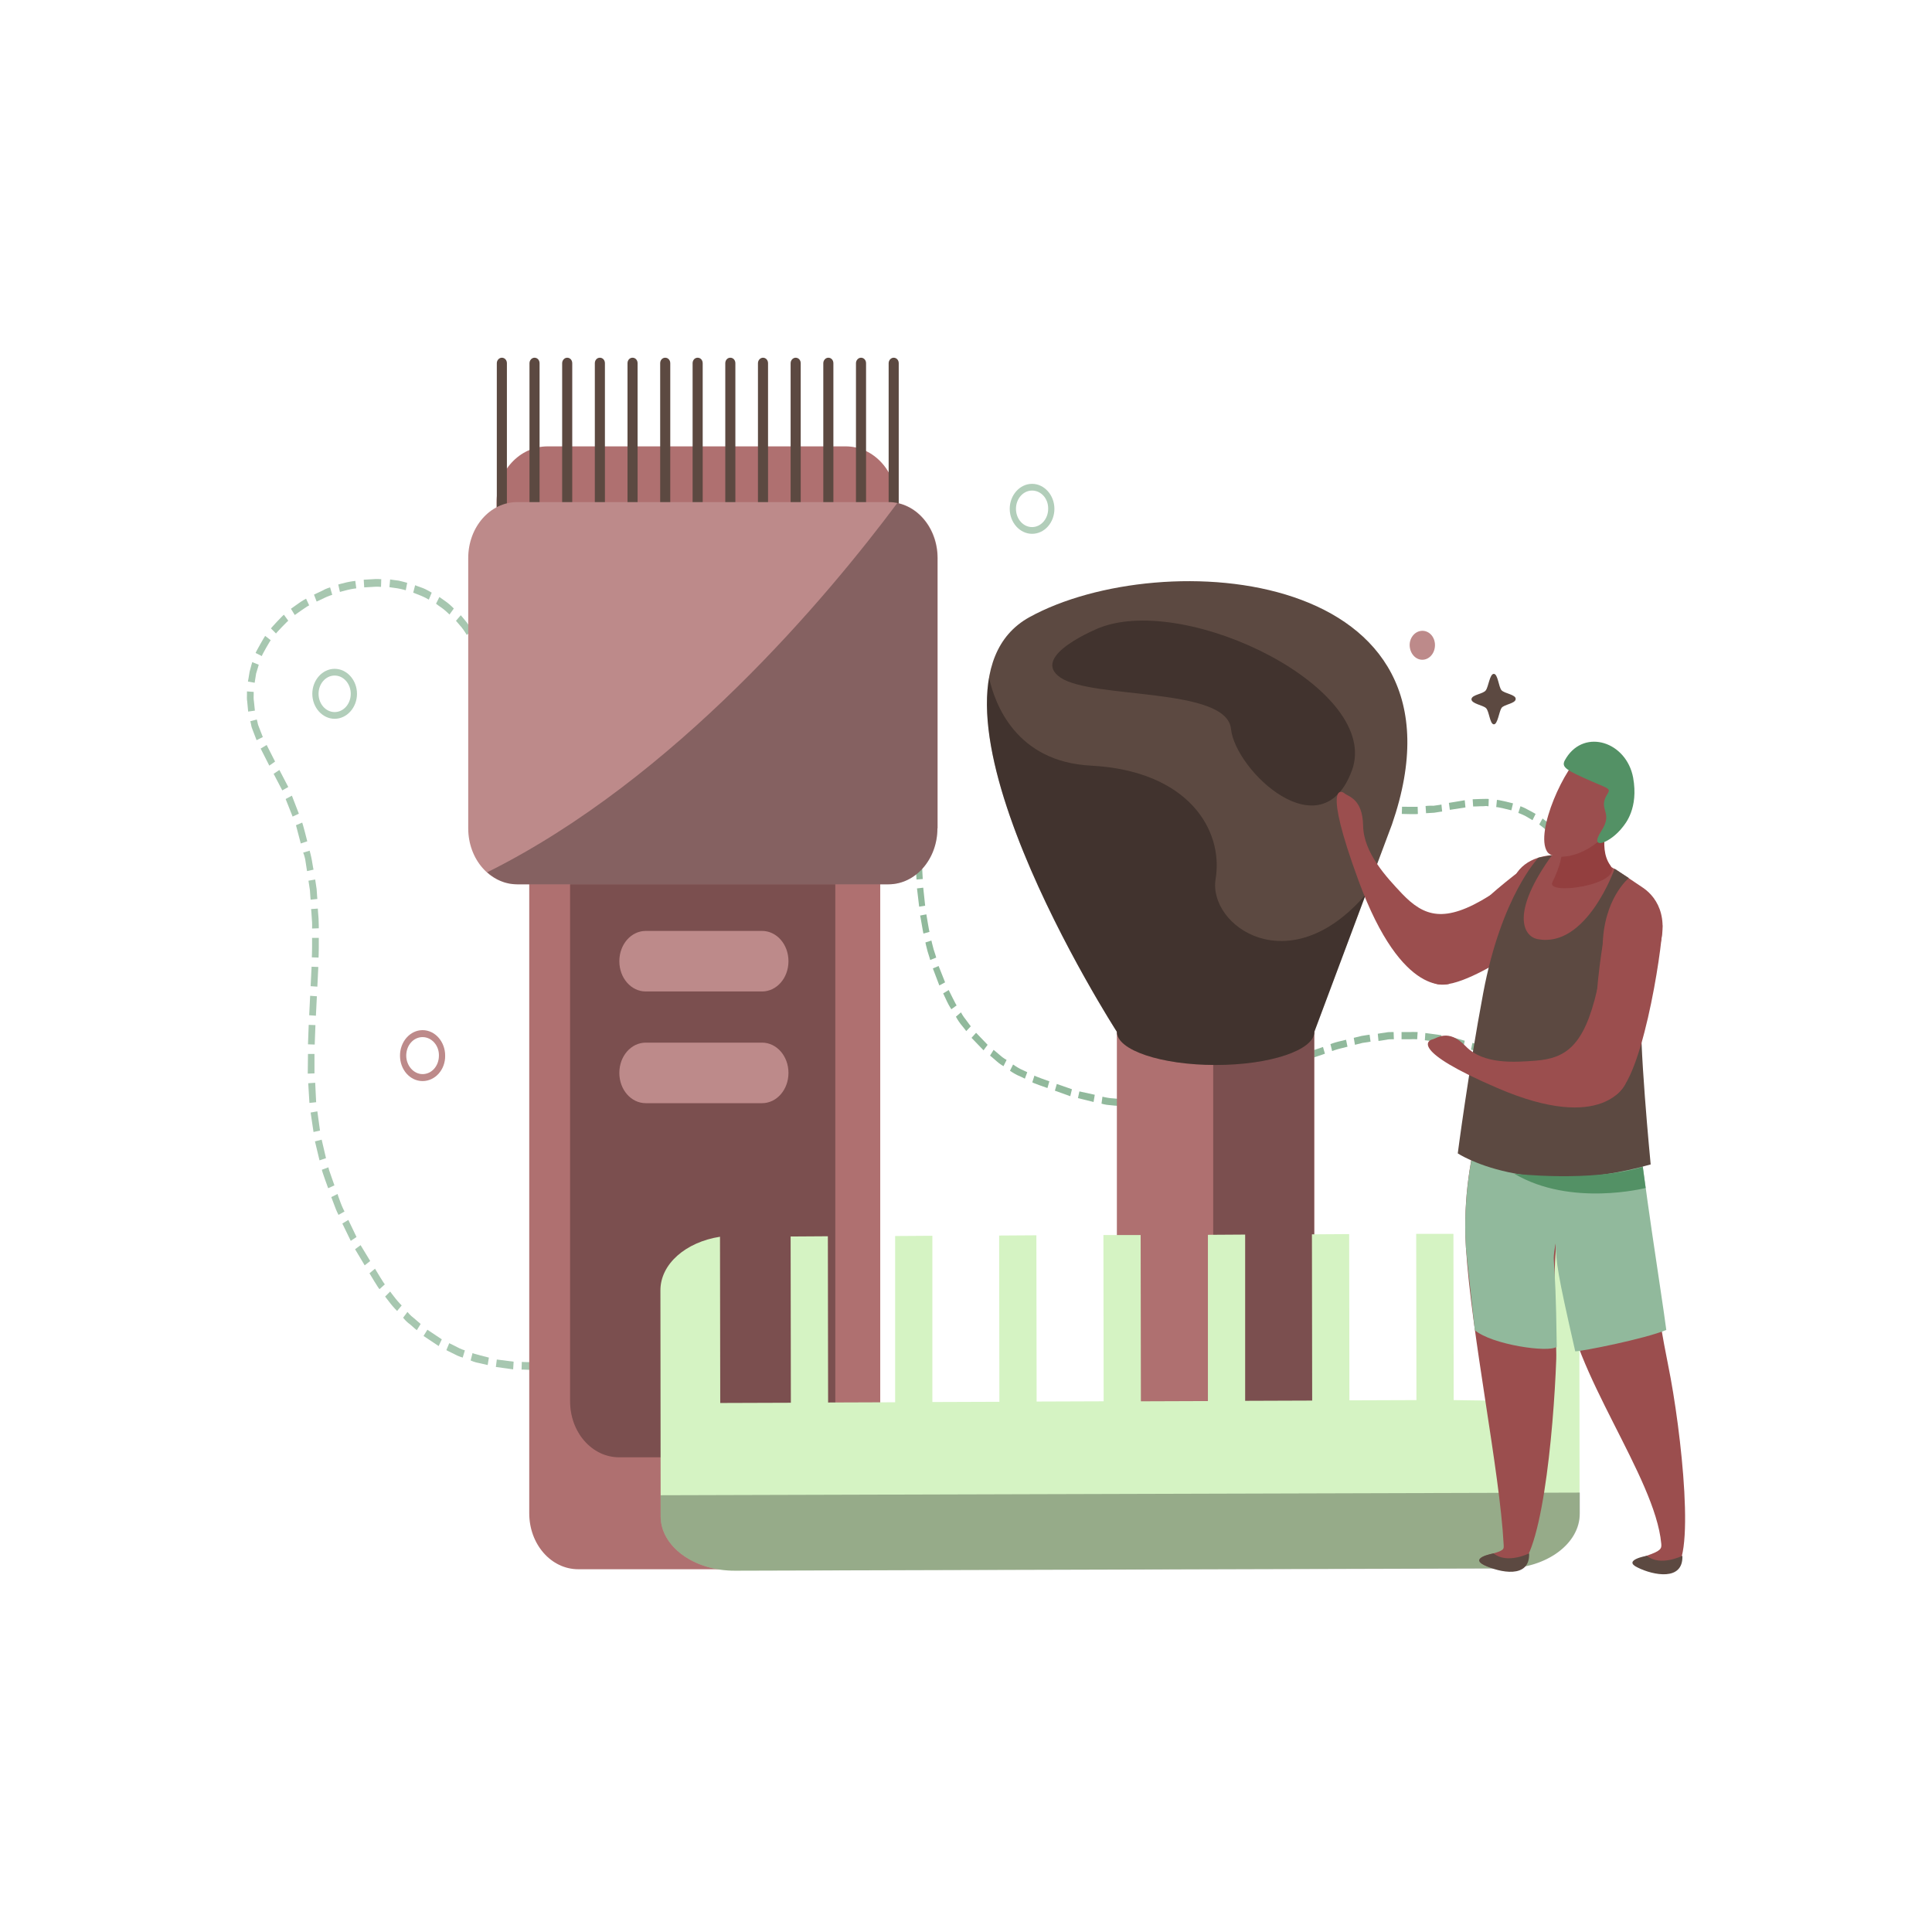 <?xml version="1.0" encoding="utf-8"?>
<!-- Generator: Adobe Illustrator 23.0.1, SVG Export Plug-In . SVG Version: 6.00 Build 0)  -->
<svg version="1.1" id="Layer_1" xmlns="http://www.w3.org/2000/svg" xmlns:xlink="http://www.w3.org/1999/xlink" x="0px" y="0px"
	 viewBox="0 0 804.2 804.2" style="enable-background:new 0 0 804.2 804.2;" xml:space="preserve">
<style type="text/css">
	.st0{fill:#5C4941;}
	.st1{fill:#D5F3C3;}
	.st2{opacity:0.3;}
	.st3{fill:#B2CEBA;}
	.st4{fill:#B98383;}
	.st5{fill:#C39595;}
	.st6{fill:#F7C04A;}
	.st7{fill:#91B99C;}
	.st8{fill:#A7C7B0;}
	.st9{fill:#BFD6C6;}
	.st10{fill:#DABDBD;}
	.st11{fill:#ADA4A0;}
	.st12{opacity:0.3;fill:#FFFFFF;}
	.st13{fill:#9B4E4E;}
	.st14{fill:#539165;}
	.st15{fill:#AF7070;}
	.st16{fill:#BD8A8A;}
	.st17{fill:#A05757;}
	.st18{fill:#933F3F;}
	.st19{fill:#A66161;}
	.st20{fill:#B0CCB8;}
	.st21{fill:#CEF0B9;}
	.st22{fill:#B67D7D;}
	.st23{fill:#A55F5F;}
	.st24{opacity:0.2;}
	.st25{fill:#B77F7F;}
	.st26{fill:#FFFFFF;}
	.st27{fill:#CCC7C4;}
	.st28{fill:#AA6868;}
</style>
<g>
	<g>
		<g>
			<g>
				<polygon class="st7" points="381.9,332.1 384.5,332.3 385.2,324.8 382.6,324.5 				"/>
			</g>
			<g>
				<polygon class="st7" points="381.2,343.4 383.8,343.5 384.2,336 381.6,335.8 				"/>
			</g>
			<g>
				<path class="st7" d="M381.1,354.7l2.6,0c0,0-0.1-1.9,0-3.8c0-1.9,0.1-3.7,0.1-3.7l-2.6-0.1c0,0,0,1.9-0.1,3.8
					C381,352.8,381.1,354.7,381.1,354.7z"/>
			</g>
			<g>
				<path class="st7" d="M381.5,366.1l2.6-0.2c0,0-0.1-1.9-0.2-3.7c-0.1-1.9-0.1-3.7-0.1-3.7l-2.6,0.1c0,0,0,1.9,0.1,3.8
					C381.4,364.2,381.5,366.1,381.5,366.1z"/>
			</g>
			<g>
				<polygon class="st7" points="382.6,377.4 385.1,377 384.3,369.5 381.7,369.8 				"/>
			</g>
			<g>
				<path class="st7" d="M384.4,388.6l2.5-0.7c-0.1,0-1.3-7.3-1.3-7.3l-2.6,0.5C383.1,381.1,384.3,388.7,384.4,388.6z"/>
			</g>
			<g>
				<path class="st7" d="M387.2,399.6l2.5-1c0,0-0.5-1.8-1.1-3.5c-0.5-1.8-0.9-3.6-0.9-3.6l-2.5,0.8c0,0,0.4,1.9,0.9,3.7
					C386.7,397.8,387.2,399.6,387.2,399.6z"/>
			</g>
		</g>
		<g>
			<g>
				<polygon class="st7" points="391,410.2 393.4,408.9 390.7,402.1 388.3,403.1 				"/>
			</g>
			<g>
				<path class="st7" d="M396,420.1l2.2-1.6c-0.1,0.1-3.3-6.4-3.3-6.4l-2.3,1.4c0,0,0.8,1.7,1.6,3.4C395,418.6,396,420.1,396,420.1z
					"/>
			</g>
			<g>
				<path class="st7" d="M402.2,429.2l1.9-2c0,0-1.1-1.4-2.1-2.8c-1.1-1.3-2-3-2-3l-2.1,1.8c0,0,0.9,1.7,2,3.1
					C401.1,427.7,402.2,429.2,402.2,429.2z"/>
			</g>
			<g>
				<polygon class="st7" points="409.4,437.2 411.1,434.9 406.3,429.9 404.4,432 				"/>
			</g>
			<g>
				<path class="st7" d="M417.7,443.8l1.3-2.6c0,0-1.5-0.8-2.8-2c-1.3-1.1-2.6-2.2-2.6-2.2l-1.5,2.4c0,0,1.4,1.1,2.7,2.3
					C416.1,442.9,417.7,443.8,417.7,443.8z"/>
			</g>
			<g>
				<path class="st7" d="M426.6,449l1-2.7c0,0-1.5-0.7-3-1.4c-1.5-0.8-2.9-1.8-2.9-1.8l-1.3,2.6c0,0,1.4,1,3,1.8
					C425.1,448.2,426.6,449,426.6,449z"/>
			</g>
			<g>
				<path class="st7" d="M436,452.9l0.8-2.8c0,0-6.3-2.2-6.2-2.4l-0.9,2.8C429.6,450.7,436,452.9,436,452.9z"/>
			</g>
		</g>
		<g>
			<g>
				<polygon class="st7" points="445.5,456.3 446.2,453.4 439.9,451.2 439.1,454 				"/>
			</g>
			<g>
				<polygon class="st7" points="455.2,458.7 455.7,455.7 449.3,454.3 448.7,457.1 				"/>
			</g>
			<g>
				<path class="st7" d="M465.1,460.3l0.3-2.9c0,0-1.6-0.2-3.3-0.3c-1.6-0.2-3.2-0.6-3.2-0.6l-0.4,2.9c0,0,1.6,0.5,3.3,0.6
					C463.4,460.2,465.1,460.3,465.1,460.3z"/>
			</g>
			<g>
				<path class="st7" d="M475.1,461.2l0-3c0,0-0.4,0-1,0c-0.6-0.1-1.4-0.1-2.2-0.2c-1.6-0.2-3.3-0.3-3.3-0.3l-0.2,3
					C468.4,460.7,475.1,461.4,475.1,461.2z"/>
			</g>
			<g>
				<polygon class="st7" points="485.1,460.8 484.9,457.8 478.3,458.1 478.4,461 				"/>
			</g>
			<g>
				<polygon class="st7" points="495,459.3 494.5,456.4 488,457.4 488.3,460.4 				"/>
			</g>
			<g>
				<polygon class="st7" points="504.7,457 504.1,454 497.7,455.8 498.2,458.7 				"/>
			</g>
		</g>
		<g>
			<g>
				<polygon class="st7" points="514.3,453.8 513.5,450.9 507.2,453.2 507.9,456.1 				"/>
			</g>
			<g>
				<polygon class="st7" points="523.7,450.1 522.8,447.3 516.5,449.8 517.4,452.6 				"/>
			</g>
			<g>
				<polygon class="st7" points="532.9,446.1 532,443.3 525.8,446 526.7,448.8 				"/>
			</g>
			<g>
				<polygon class="st7" points="542.2,442.2 541.3,439.4 535,442 536,444.8 				"/>
			</g>
			<g>
				<path class="st7" d="M551.5,438.6l-0.8-2.8c0,0-1.6,0.6-3.2,1.1c-1.6,0.5-3.2,1.2-3.2,1.2l0.9,2.8c0,0,1.5-0.7,3.1-1.2
					C549.9,439.2,551.5,438.6,551.5,438.6z"/>
			</g>
			<g>
				<path class="st7" d="M560.9,435.7l-0.6-2.9c0,0-1.6,0.4-3.3,0.8c-1.6,0.4-3.2,1-3.2,1l0.7,2.9c0,0,1.6-0.6,3.2-1
					C559.3,436.1,560.9,435.7,560.9,435.7z"/>
			</g>
			<g>
				<path class="st7" d="M570.5,433.6l-0.4-2.9c0,0-1.7,0.2-3.3,0.5c-1.6,0.4-3.3,0.8-3.3,0.8l0.5,2.9c0,0,1.6-0.4,3.2-0.8
					C568.9,433.9,570.5,433.6,570.5,433.6z"/>
			</g>
		</g>
		<g>
			<g>
				<path class="st7" d="M580.2,432.6l-0.1-3c0,0-0.4,0-1,0c-0.6,0-1.5,0-2.3,0.2c-1.7,0.2-3.3,0.5-3.3,0.5l0.3,3
					c0,0,1.6-0.2,3.3-0.5c0.8-0.2,1.6-0.2,2.2-0.2C579.8,432.6,580.2,432.6,580.2,432.6z"/>
			</g>
			<g>
				<path class="st7" d="M589.9,432.6l0.2-3c0,0-1.7-0.1-3.3,0c-1.7,0-3.4,0-3.4,0l0,3c0,0,1.6,0,3.3,0
					C588.3,432.5,589.9,432.6,589.9,432.6z"/>
			</g>
			<g>
				<polygon class="st7" points="599.6,433.8 600,430.9 593.3,430 593.1,433 				"/>
			</g>
			<g>
				<polygon class="st7" points="609.1,436.1 609.7,433.2 603.2,431.4 602.8,434.4 				"/>
			</g>
			<g>
				<polygon class="st7" points="618.8,438.7 619.3,435.8 612.9,434.1 612.3,436.9 				"/>
			</g>
			<g>
				<path class="st7" d="M629,439.9l-0.2-3c0,0-0.4,0-1,0c-0.6,0.1-1.4,0-2.2-0.1c-1.6-0.2-3.2-0.4-3.2-0.4l-0.3,3
					c0,0,1.7,0.2,3.4,0.4c0.9,0.1,1.7,0.2,2.4,0.1C628.5,439.9,629,439.9,629,439.9z"/>
			</g>
			<g>
				<path class="st7" d="M639,437.9l-0.9-2.8c0,0-0.4,0.1-0.9,0.4c-0.6,0.2-1.3,0.5-2.1,0.7c-1.6,0.3-3.2,0.6-3.2,0.6l0.5,3
					c0,0,1.7-0.4,3.4-0.7c0.9-0.1,1.7-0.5,2.3-0.7C638.6,438.1,639,437.9,639,437.9z"/>
			</g>
		</g>
		<g>
			<g>
				<path class="st7" d="M647.9,432.3l-1.6-2.4c0,0-1.3,1.1-2.6,2.1c-1.4,0.9-2.8,1.7-2.8,1.7l1.2,2.7c0,0,1.5-0.9,3-1.8
					C646.5,433.4,647.9,432.3,647.9,432.3z"/>
			</g>
			<g>
				<path class="st7" d="M654.8,423.7l-2.1-1.8c0.1,0.1-4,5.7-4.1,5.5l1.8,2.3C650.6,429.9,655,423.8,654.8,423.7z"/>
			</g>
			<g>
				<path class="st7" d="M659.6,413.4l-2.4-1.1c0.1,0.1-2.6,6.7-2.7,6.6l2.2,1.6C656.8,420.6,659.7,413.5,659.6,413.4z"/>
			</g>
			<g>
				<path class="st7" d="M662.3,402.2l-2.6-0.5c0.2,0-1.5,7.2-1.5,7.2l2.5,0.9c0,0,0.4-1.9,0.9-3.8
					C662.1,404.2,662.3,402.2,662.3,402.2z"/>
			</g>
			<g>
				<path class="st7" d="M663.2,390.8l-2.6,0c0,0,0.1,1.9-0.1,3.7c-0.1,1.8-0.3,3.7-0.3,3.7l2.6,0.3c0,0,0.1-1.9,0.3-3.9
					C663.3,392.7,663.2,390.8,663.2,390.8z"/>
			</g>
			<g>
				<path class="st7" d="M662.4,379.3l-2.6,0.5c0,0,0.3,1.8,0.4,3.7c0.1,1.9,0.3,3.7,0.3,3.7l2.6-0.1c0,0-0.1-1.9-0.3-3.8
					C662.8,381.2,662.4,379.3,662.4,379.3z"/>
			</g>
			<g>
				<path class="st7" d="M660,368.1l-2.5,1c0,0,0.6,1.7,1,3.5c0.4,1.8,0.8,3.6,0.8,3.6l2.5-0.6c0,0-0.4-1.9-0.8-3.8
					C660.6,369.9,660,368.1,660,368.1z"/>
			</g>
		</g>
		<g>
			<g>
				<path class="st7" d="M655.8,357.6l-2.2,1.5c0,0,0.9,1.6,1.5,3.2c0.7,1.7,1.3,3.4,1.3,3.4l2.4-1.1c0,0-0.7-1.8-1.4-3.5
					C656.7,359.3,655.8,357.6,655.8,357.6z"/>
			</g>
			<g>
				<path class="st7" d="M649.8,348.3l-1.9,2c0,0,1.1,1.3,2.1,2.8c0.9,1.5,1.9,3,1.9,3l2.1-1.6c0,0-1-1.6-2-3.2
					C651,349.7,649.8,348.3,649.8,348.3z"/>
			</g>
			<g>
				<path class="st7" d="M642.1,340.7l-1.4,2.5c0,0,1.4,1,2.6,2.1c1.2,1.2,2.4,2.4,2.4,2.4l1.8-2.2c0,0-1.3-1.3-2.6-2.6
					C643.5,341.8,642.1,340.7,642.1,340.7z"/>
			</g>
			<g>
				<path class="st7" d="M632.9,335.6l-0.9,2.8c0,0,1.5,0.5,3,1.3c1.4,0.8,2.9,1.7,2.9,1.7l1.3-2.6c0,0-1.5-0.9-3.1-1.7
					C634.6,336.2,632.9,335.6,632.9,335.6z"/>
			</g>
			<g>
				<path class="st7" d="M623.1,333l-0.3,3c0-0.3,6.3,1.3,6.3,1.3l0.7-2.9C629.8,334.4,623.1,332.7,623.1,333z"/>
			</g>
			<g>
				<path class="st7" d="M613,332.7l0.2,3c0,0,1.6,0,3.2-0.1c0.8,0,1.6,0,2.2-0.1c0.6,0.1,1,0.1,1,0.1l0.1-3
					C619.8,332.4,613,332.7,613,332.7z"/>
			</g>
			<g>
				<polygon class="st7" points="603.1,334.2 603.5,337.1 610,336.1 609.7,333.1 				"/>
			</g>
		</g>
		<g>
			<g>
				<path class="st7" d="M593.4,335.5l0.2,3c0,0,1.7-0.1,3.4-0.2c1.7-0.3,3.3-0.5,3.3-0.5l-0.3-2.9c0,0-1.6,0.3-3.3,0.5
					C595,335.3,593.4,335.5,593.4,335.5z"/>
			</g>
			<g>
				<path class="st7" d="M583.6,335.8l-0.1,3c0,0,6.7,0.2,6.7,0l-0.1-3C590.2,335.9,583.6,335.8,583.6,335.8z"/>
			</g>
			<g>
				<polygon class="st7" points="574,334.9 573.6,337.8 580.3,338.6 580.5,335.6 				"/>
			</g>
			<g>
				<path class="st7" d="M564.6,332.3l-0.8,2.8c0,0,1.6,0.6,3.2,1.1c1.6,0.4,3.3,0.8,3.3,0.8l0.5-2.9c0,0-1.6-0.4-3.2-0.7
					C566.1,332.8,564.6,332.3,564.6,332.3z"/>
			</g>
			<g>
				<path class="st7" d="M555.6,328.2l-1.2,2.7c-0.1,0.2,6.2,3.1,6.2,3.1l0.9-2.8C561.5,331.2,555.6,328.4,555.6,328.2z"/>
			</g>
			<g>
				<path class="st7" d="M547.5,322.3l-1.6,2.4c0,0,5.5,4.5,5.6,4.3l1.3-2.6C552.8,326.6,547.5,322.3,547.5,322.3z"/>
			</g>
			<g>
				<path class="st7" d="M540.4,314.9l-1.9,2c0,0,1.2,1.4,2.3,2.8c1.3,1.3,2.6,2.6,2.6,2.6l1.7-2.3c0,0-1.2-1.2-2.4-2.4
					C541.5,316.3,540.4,314.9,540.4,314.9z"/>
			</g>
		</g>
	</g>
	<g>
		<g>
			<g>
				<polygon class="st8" points="279.4,554.8 278.3,551.9 284.8,548.7 286,551.6 				"/>
			</g>
			<g>
				<polygon class="st8" points="269.5,559.2 268.5,556.3 275.1,553.4 276.1,556.4 				"/>
			</g>
			<g>
				<path class="st8" d="M259.3,563l-0.8-3.1c0,0,1.7-0.5,3.4-1.2c1.7-0.6,3.3-1.3,3.3-1.3l0.9,3c0,0-1.7,0.7-3.4,1.3
					C261,562.5,259.3,563,259.3,563z"/>
			</g>
			<g>
				<path class="st8" d="M249,566.2l-0.6-3.1c0,0,1.7-0.5,3.4-0.9c1.7-0.5,3.4-1.1,3.4-1.1l0.8,3.1c0,0-1.7,0.6-3.5,1.1
					C250.7,565.7,249,566.2,249,566.2z"/>
			</g>
			<g>
				<polygon class="st8" points="238.5,568.5 238.1,565.4 245,563.9 245.6,567.1 				"/>
			</g>
			<g>
				<path class="st8" d="M227.9,569.9l-0.2-3.2c0,0.2,7-0.8,7-0.8l0.3,3.2C235,569,227.9,570.1,227.9,569.9z"/>
			</g>
			<g>
				<path class="st8" d="M217.1,570.1l0.1-3.2c0,0,1.8,0.1,3.5,0.1c1.8,0,3.5-0.1,3.5-0.1l0.1,3.2c0,0-1.8,0.2-3.6,0.1
					C218.9,570.1,217.1,570.1,217.1,570.1z"/>
			</g>
		</g>
		<g>
			<g>
				<polygon class="st8" points="206.4,569 206.8,565.9 213.8,566.8 213.6,570 				"/>
			</g>
			<g>
				<path class="st8" d="M195.9,566.3l0.8-3.1c-0.1,0.2,6.8,1.9,6.8,1.9l-0.5,3.1c0,0-1.8-0.4-3.5-0.8
					C197.6,567.1,195.9,566.3,195.9,566.3z"/>
			</g>
			<g>
				<path class="st8" d="M185.8,562l1.2-2.9c0,0,1.6,0.8,3.2,1.6c1.6,0.9,3.3,1.4,3.3,1.4l-0.9,3c0,0-1.8-0.5-3.4-1.4
					C187.5,562.9,185.8,562,185.8,562z"/>
			</g>
			<g>
				<polygon class="st8" points="176.3,556.1 177.9,553.5 183.9,557.5 182.6,560.3 				"/>
			</g>
			<g>
				<path class="st8" d="M167.8,548.5l1.8-2.4c0,0,1.2,1.5,2.7,2.6c1.4,1.2,2.8,2.4,2.8,2.4l-1.6,2.6c0,0-1.5-1.2-2.9-2.5
					C169,550.1,167.8,548.5,167.8,548.5z"/>
			</g>
			<g>
				<path class="st8" d="M160.3,539.7l2.1-2.1c0,0,1.1,1.5,2.3,3c1.2,1.5,2.5,2.8,2.5,2.8l-1.9,2.3c0,0-1.4-1.4-2.6-2.9
					C161.5,541.3,160.3,539.7,160.3,539.7z"/>
			</g>
			<g>
				<path class="st8" d="M153.8,530l2.3-1.9c0,0,4,6.7,4.1,6.5l-2.2,2C157.8,536.8,153.8,530,153.8,530z"/>
			</g>
		</g>
		<g>
			<g>
				<polygon class="st8" points="147.8,520 150.1,518.3 154.1,524.9 151.8,526.7 				"/>
			</g>
			<g>
				<polygon class="st8" points="142.5,509.3 145,507.8 148.4,514.9 146,516.5 				"/>
			</g>
			<g>
				<path class="st8" d="M137.9,498.3l2.6-1.3c0,0,0.6,1.9,1.3,3.7c0.7,1.9,1.6,3.6,1.6,3.6l-2.5,1.4c0,0-0.9-1.7-1.6-3.7
					C138.6,500.2,137.9,498.3,137.9,498.3z"/>
			</g>
			<g>
				<path class="st8" d="M134,486.9l2.7-1c0,0,0.1,0.5,0.3,1.2c0.2,0.7,0.6,1.6,0.9,2.6c0.7,1.9,1.3,3.7,1.3,3.7l-2.6,1.2
					C136.6,494.6,133.8,487,134,486.9z"/>
			</g>
			<g>
				<polygon class="st8" points="131.1,475.1 133.9,474.4 135.7,482.1 133,483 				"/>
			</g>
			<g>
				<polygon class="st8" points="129.3,463.1 132.1,462.6 133.2,470.6 130.5,471.2 				"/>
			</g>
			<g>
				<polygon class="st8" points="128.3,450.9 131.2,450.7 131.6,458.8 128.8,459.1 				"/>
			</g>
		</g>
		<g>
			<g>
				<polygon class="st8" points="128.2,438.7 130.9,438.7 130.9,446.8 128.1,446.9 				"/>
			</g>
			<g>
				<polygon class="st8" points="128.5,426.6 131.3,426.7 131,434.8 128.2,434.7 				"/>
			</g>
			<g>
				<polygon class="st8" points="129.1,414.5 131.9,414.7 131.5,422.8 128.7,422.6 				"/>
			</g>
			<g>
				<polygon class="st8" points="129.7,402.4 132.5,402.5 132.1,410.7 129.3,410.5 				"/>
			</g>
			<g>
				<path class="st8" d="M129.9,390.4h2.8c0,0,0,2,0,4.1c0,2-0.1,4.1-0.1,4.1l-2.8-0.1c0,0,0.1-2,0.1-4
					C129.9,392.4,129.9,390.4,129.9,390.4z"/>
			</g>
			<g>
				<path class="st8" d="M129.5,378.4l2.8-0.2c0,0,0.1,2,0.3,4.1c0.1,2,0.1,4.1,0.1,4.1l-2.8,0.1c0,0,0.1-2-0.1-4
					C129.7,380.4,129.5,378.4,129.5,378.4z"/>
			</g>
			<g>
				<path class="st8" d="M128.4,366.6l2.8-0.5c0,0,0.3,2,0.6,4c0.1,2,0.3,4.1,0.3,4.1l-2.8,0.3c0,0-0.2-2-0.3-4
					C128.7,368.5,128.4,366.6,128.4,366.6z"/>
			</g>
		</g>
		<g>
			<g>
				<path class="st8" d="M126.2,354.9l2.7-0.8c0,0,0.1,0.5,0.3,1.2c0.2,0.7,0.4,1.7,0.6,2.7c0.3,2,0.7,4,0.7,4l-2.7,0.6
					c0,0-0.3-2-0.6-3.9c-0.1-1-0.4-2-0.6-2.7C126.4,355.4,126.2,354.9,126.2,354.9z"/>
			</g>
			<g>
				<path class="st8" d="M123.2,343.5l2.6-1.1c0,0,0.6,1.9,1.1,3.9c0.5,2,1,3.9,1,3.9l-2.7,0.9c0,0-0.5-1.9-1-3.8
					C123.7,345.4,123.2,343.5,123.2,343.5z"/>
			</g>
			<g>
				<polygon class="st8" points="118.9,332.6 121.5,331.2 124.4,338.7 121.8,339.9 				"/>
			</g>
			<g>
				<polygon class="st8" points="113.9,322.1 116.3,320.5 120,327.6 117.5,329 				"/>
			</g>
			<g>
				<polygon class="st8" points="108.5,311.6 111,310.1 114.5,317 112.1,318.7 				"/>
			</g>
			<g>
				<path class="st8" d="M104.2,300.2l2.7-0.7c0,0,0.1,0.5,0.3,1.2c0.1,0.7,0.4,1.6,0.8,2.5c0.7,1.8,1.4,3.6,1.4,3.6l-2.6,1.3
					c0,0-0.7-1.9-1.5-3.9c-0.4-0.9-0.7-1.9-0.8-2.7C104.3,300.7,104.2,300.2,104.2,300.2z"/>
			</g>
			<g>
				<path class="st8" d="M102.8,287.8l2.8,0.2c0,0,0,0.5,0,1.2c0,0.7-0.1,1.7,0.1,2.7c0.2,1.9,0.4,3.9,0.4,3.9l-2.8,0.4
					c0,0-0.2-2.1-0.4-4.2c-0.2-1-0.1-2.1-0.1-2.9C102.8,288.3,102.8,287.8,102.8,287.8z"/>
			</g>
		</g>
		<g>
			<g>
				<path class="st8" d="M105,275.6l2.7,1.1c0,0-0.5,1.8-1.1,3.7c-0.3,1.9-0.6,3.8-0.6,3.8l-2.8-0.5c0,0,0.4-2.1,0.7-4.1
					C104.4,277.6,105,275.6,105,275.6z"/>
			</g>
			<g>
				<path class="st8" d="M110.4,264.7l2.3,1.8c-0.1-0.1-3.9,6.5-3.7,6.6l-2.6-1.3C106.3,271.7,110.3,264.6,110.4,264.7z"/>
			</g>
			<g>
				<path class="st8" d="M118.2,255.9l1.8,2.5c-0.1-0.1-5.2,5.2-5.1,5.3l-2.1-2.1C112.7,261.5,118.1,255.7,118.2,255.9z"/>
			</g>
			<g>
				<path class="st8" d="M127.4,249.2l1.3,2.8c-0.1-0.2-6,4-6,4l-1.6-2.6c0,0,1.6-1.1,3.1-2.2C125.7,250.1,127.4,249.2,127.4,249.2z
					"/>
			</g>
			<g>
				<path class="st8" d="M137.4,244.5l0.9,3.1c0,0-1.7,0.5-3.3,1.3c-1.6,0.8-3.2,1.5-3.2,1.5l-1.1-2.9c0,0,1.7-0.8,3.4-1.6
					C135.6,245,137.4,244.5,137.4,244.5z"/>
			</g>
			<g>
				<path class="st8" d="M147.9,241.8l0.4,3.1c0,0-1.7,0.2-3.4,0.6c-1.7,0.4-3.4,0.9-3.4,0.9l-0.7-3.1c0,0,1.8-0.5,3.5-0.9
					C146.1,242,147.9,241.8,147.9,241.8z"/>
			</g>
			<g>
				<path class="st8" d="M158.7,241.1l-0.1,3.2c0,0-1.7-0.2-3.5,0c-1.7,0.1-3.5,0.2-3.5,0.2l-0.2-3.2c0,0,1.8-0.1,3.6-0.2
					C156.9,240.9,158.7,241.1,158.7,241.1z"/>
			</g>
		</g>
		<g>
			<g>
				<path class="st8" d="M169.5,242.6l-0.6,3.1c0,0-1.7-0.5-3.4-0.8c-1.7-0.2-3.4-0.5-3.4-0.5l0.3-3.2c0,0,1.8,0.3,3.6,0.5
					C167.7,242.1,169.5,242.6,169.5,242.6z"/>
			</g>
			<g>
				<path class="st8" d="M179.7,246.7l-1.2,2.9c0,0-1.5-0.9-3.2-1.6c-1.6-0.6-3.3-1.3-3.3-1.3l0.8-3.1c0,0,1.7,0.7,3.5,1.3
					C178.1,245.7,179.7,246.7,179.7,246.7z"/>
			</g>
			<g>
				<path class="st8" d="M188.9,253.3l-1.8,2.5c0,0-1.3-1.3-2.7-2.4c-1.5-1-2.9-2.1-2.9-2.1l1.4-2.8c0,0,1.6,1.1,3.1,2.2
					C187.6,251.9,188.9,253.3,188.9,253.3z"/>
			</g>
			<g>
				<path class="st8" d="M196.5,262.4l-2.2,1.9c0,0-1-1.7-2.1-3.1c-1.2-1.4-2.4-2.8-2.4-2.8l2-2.3c0,0,1.3,1.5,2.5,3
					C195.4,260.6,196.5,262.4,196.5,262.4z"/>
			</g>
			<g>
				<path class="st8" d="M201.9,273.1l-2.6,1.3c0.2-0.1-3.2-7-3.2-7l2.4-1.7C198.5,265.7,202.2,273,201.9,273.1z"/>
			</g>
			<g>
				<path class="st8" d="M205.4,284.8l-2.7,0.7c0,0-0.5-1.9-1-3.8c-0.2-0.9-0.5-1.9-0.6-2.6c-0.2-0.7-0.4-1.2-0.4-1.2l2.6-1.1
					C203.5,276.8,205.4,284.8,205.4,284.8z"/>
			</g>
			<g>
				<polygon class="st8" points="207.3,296.9 204.5,297.3 203.3,289.4 206.1,288.8 				"/>
			</g>
		</g>
		<g>
			<g>
				<path class="st8" d="M209.2,308.6l-2.7,0.7c0,0-0.4-2-0.8-4c-0.3-2-0.6-4.1-0.6-4.1l2.8-0.5c0,0,0.3,2,0.6,4
					C208.8,306.7,209.2,308.6,209.2,308.6z"/>
			</g>
			<g>
				<path class="st8" d="M212,320.1l-2.6,1c0,0-2.3-7.8-2.1-7.9l2.7-0.8C209.8,312.5,212,320.1,212,320.1z"/>
			</g>
			<g>
				<polygon class="st8" points="215.9,331.1 213.4,332.5 210.5,324.9 213.1,323.8 				"/>
			</g>
			<g>
				<path class="st8" d="M221.2,341.3l-2.3,1.8c0,0-1-1.7-2-3.4c-0.9-1.8-1.8-3.6-1.8-3.6l2.5-1.5c0,0,0.8,1.7,1.7,3.5
					C220.2,339.6,221.2,341.3,221.2,341.3z"/>
			</g>
			<g>
				<path class="st8" d="M227.7,350.4l-2,2.2c-0.2,0.2-4.8-6.2-4.8-6.2l2.2-1.9C223.1,344.5,227.5,350.6,227.7,350.4z"/>
			</g>
			<g>
				<path class="st8" d="M235.5,358.1l-1.6,2.6c0,0-5.8-5-5.6-5.2l1.9-2.3C230,353.3,235.5,358.1,235.5,358.1z"/>
			</g>
			<g>
				<path class="st8" d="M244.4,364.1l-1.2,2.9c0,0-1.6-0.9-3.3-1.8c-1.6-1.1-3.1-2.2-3.1-2.2l1.5-2.7c0,0,1.5,1,3,2.1
					C242.9,363.2,244.4,364.1,244.4,364.1z"/>
			</g>
		</g>
	</g>
	<g>
		<path class="st15" d="M464.9,429.5v169.2c0,7.7,18.4,13.9,41.1,13.9c22.7,0,41.1-6.2,41.1-13.9V429.5H464.9z"/>
		<path class="st2" d="M547,598.7V429.5h-42v183c0.3,0,0.6,0,1,0C528.6,612.6,547,606.4,547,598.7z"/>
		<path class="st0" d="M428.5,256.9c-55.2,30.5,36.4,172.6,36.4,172.6c0,7.6,18.4,13.8,41.1,13.8c22.7,0,41.1-6.2,41.1-13.8
			l32.3-86.3C616.4,236.3,483.7,226.5,428.5,256.9z"/>
		<path class="st2" d="M464.9,429.5c0,7.6,18.4,13.8,41.1,13.8c22.7,0,41.1-6.2,41.1-13.8l21.4-57.2c-31.9,37.1-65.7,13-62.5-6.4
			c3.4-20.5-11.5-45.1-51.9-47.2c-31.1-1.6-40-25.6-42.4-36.6C402.8,333.2,464.9,429.5,464.9,429.5z"/>
		<path class="st2" d="M457.7,261.3c0,0-29.6,11.8-16.2,20.8c13.5,9,69.1,3.8,70.9,21.3c1.8,17.4,37.7,51.3,50.3,17.4
			C575.3,287,494.5,247,457.7,261.3z"/>
	</g>
	<g>
		<g>
			<path class="st16" d="M175.9,450c-5.2,0-9.4-4.7-9.4-10.6c0-5.8,4.2-10.6,9.4-10.6c5.2,0,9.4,4.8,9.4,10.6
				C185.4,445.3,181.1,450,175.9,450z M175.9,431.7c-3.8,0-6.8,3.4-6.8,7.7c0,4.2,3.1,7.7,6.8,7.7c3.8,0,6.8-3.4,6.8-7.7
				C182.8,435.2,179.7,431.7,175.9,431.7z"/>
		</g>
	</g>
	<g>
		<g>
			<path class="st3" d="M429.6,222.2c-5.1,0-9.3-4.7-9.3-10.4c0-5.7,4.2-10.4,9.3-10.4c5.1,0,9.3,4.7,9.3,10.4
				C438.9,217.5,434.8,222.2,429.6,222.2z M429.6,204.2c-3.7,0-6.7,3.4-6.7,7.6c0,4.2,3,7.6,6.7,7.6c3.7,0,6.7-3.4,6.7-7.6
				C436.4,207.6,433.4,204.2,429.6,204.2z"/>
		</g>
	</g>
	<g>
		<path class="st15" d="M373.2,304.1c0,12.9-9.5,23.3-21.2,23.3H228c-11.7,0-21.3-10.4-21.3-23.3v-95c0-12.9,9.5-23.3,21.3-23.3H352
			c11.7,0,21.2,10.4,21.2,23.3V304.1z"/>
		<path class="st15" d="M366.4,629.9c0,12.9-9.1,23.3-20.4,23.3H240.7c-11.3,0-20.4-10.4-20.4-23.3V288.5c0-12.9,9.1-23.3,20.4-23.3
			H346c11.3,0,20.4,10.4,20.4,23.3V629.9z"/>
		<path class="st2" d="M347.7,583.3c0,12.9-9.1,23.3-20.4,23.3h-69.6c-11.3,0-20.4-10.4-20.4-23.3V362.3c0-12.9,9.1-23.3,20.4-23.3
			h69.6c11.2,0,20.4,10.4,20.4,23.3V583.3z"/>
		<path class="st16" d="M328.2,400.1c0,7-4.9,12.6-11,12.6h-48.4c-6.1,0-11-5.6-11-12.6l0,0c0-7,4.9-12.6,11-12.6h48.4
			C323.3,387.5,328.2,393.1,328.2,400.1L328.2,400.1z"/>
		<path class="st16" d="M328.2,446.6c0,7-4.9,12.6-11,12.6h-48.4c-6.1,0-11-5.6-11-12.6l0,0c0-7,4.9-12.6,11-12.6h48.4
			C323.3,434,328.2,439.6,328.2,446.6L328.2,446.6z"/>
		<path class="st0" d="M211,254.3c0,1.2-0.9,2.3-2.1,2.3l0,0c-1.2,0-2.1-1-2.1-2.3V151.2c0-1.3,1-2.3,2.1-2.3l0,0
			c1.2,0,2.1,1,2.1,2.3V254.3z"/>
		<path class="st0" d="M224.6,254.3c0,1.2-0.9,2.3-2.1,2.3l0,0c-1.2,0-2.1-1-2.1-2.3V151.2c0-1.3,1-2.3,2.1-2.3l0,0
			c1.2,0,2.1,1,2.1,2.3V254.3z"/>
		<path class="st0" d="M238.2,254.3c0,1.2-0.9,2.3-2.1,2.3l0,0c-1.2,0-2.1-1-2.1-2.3V151.2c0-1.3,1-2.3,2.1-2.3l0,0
			c1.2,0,2.1,1,2.1,2.3V254.3z"/>
		<path class="st0" d="M251.8,254.3c0,1.2-0.9,2.3-2.1,2.3l0,0c-1.2,0-2.1-1-2.1-2.3V151.2c0-1.3,0.9-2.3,2.1-2.3l0,0
			c1.2,0,2.1,1,2.1,2.3V254.3z"/>
		<path class="st0" d="M265.4,254.3c0,1.2-0.9,2.3-2.1,2.3l0,0c-1.2,0-2.1-1-2.1-2.3V151.2c0-1.3,0.9-2.3,2.1-2.3l0,0
			c1.2,0,2.1,1,2.1,2.3V254.3z"/>
		<path class="st0" d="M279,254.3c0,1.2-1,2.3-2.1,2.3l0,0c-1.2,0-2.1-1-2.1-2.3V151.2c0-1.3,0.9-2.3,2.1-2.3l0,0
			c1.2,0,2.1,1,2.1,2.3V254.3z"/>
		<path class="st0" d="M292.5,254.3c0,1.2-1,2.3-2.1,2.3l0,0c-1.2,0-2.1-1-2.1-2.3V151.2c0-1.3,0.9-2.3,2.1-2.3l0,0
			c1.2,0,2.1,1,2.1,2.3V254.3z"/>
		<path class="st0" d="M306.1,254.3c0,1.2-1,2.3-2.1,2.3l0,0c-1.2,0-2.1-1-2.1-2.3V151.2c0-1.3,0.9-2.3,2.1-2.3l0,0
			c1.2,0,2.1,1,2.1,2.3V254.3z"/>
		<path class="st0" d="M319.7,254.3c0,1.2-1,2.3-2.1,2.3l0,0c-1.2,0-2.1-1-2.1-2.3V151.2c0-1.3,1-2.3,2.1-2.3l0,0
			c1.2,0,2.1,1,2.1,2.3V254.3z"/>
		<path class="st0" d="M333.3,254.3c0,1.2-1,2.3-2.1,2.3l0,0c-1.2,0-2.1-1-2.1-2.3V151.2c0-1.3,1-2.3,2.1-2.3l0,0
			c1.2,0,2.1,1,2.1,2.3V254.3z"/>
		<path class="st0" d="M346.9,254.3c0,1.2-0.9,2.3-2.1,2.3l0,0c-1.2,0-2.1-1-2.1-2.3V151.2c0-1.3,1-2.3,2.1-2.3l0,0
			c1.2,0,2.1,1,2.1,2.3V254.3z"/>
		<path class="st0" d="M360.5,254.3c0,1.2-1,2.3-2.1,2.3l0,0c-1.2,0-2.1-1-2.1-2.3V151.2c0-1.3,1-2.3,2.1-2.3l0,0
			c1.2,0,2.1,1,2.1,2.3V254.3z"/>
		<path class="st0" d="M374.1,254.3c0,1.2-1,2.3-2.1,2.3l0,0c-1.2,0-2.1-1-2.1-2.3V151.2c0-1.3,1-2.3,2.1-2.3l0,0
			c1.2,0,2.1,1,2.1,2.3V254.3z"/>
		<path class="st16" d="M390.2,344.8c0,12.8-9.1,23.3-20.4,23.3H215.3c-11.3,0-20.4-10.4-20.4-23.3V232.3c0-12.9,9.1-23.3,20.4-23.3
			h154.6c11.3,0,20.4,10.4,20.4,23.3V344.8z"/>
		<path class="st2" d="M369.8,368.1c11.3,0,20.4-10.4,20.4-23.3V232.3c0-11.4-7.2-20.9-16.7-22.9C344.7,248,281.3,324,202.8,363.1
			c3.5,3.1,7.7,5,12.5,5H369.8z"/>
	</g>
	<g>
		<path class="st1" d="M632.7,583.2l-0.1-69.2c14.1,2,24.8,11.1,24.8,22.1l0.1,94c0,12.5-13.9,22.7-31,22.7L306,653.8
			c-17.1,0.1-31-10.1-31-22.6l-0.1-94.1c0-11,10.6-20.1,24.8-22.3l0.1,69.2l29.4-0.1l-0.1-69.2l15.5-0.1l0.1,69.2l27.9-0.1l0-69.2
			l15.5-0.1l0,69.2l27.9-0.1l-0.1-69.2l15.5-0.1l0.1,69.2l27.9-0.1l-0.1-69.2l15.5,0l0.1,69.2l27.9-0.1l0-69.2l15.5-0.1l0,69.2
			l27.9-0.1l-0.1-69.2l15.5-0.1l0.1,69.2l27.9-0.1l-0.1-69.2l15.5,0l0.1,69.2L632.7,583.2z"/>
		<path class="st2" d="M626.6,652.9L306,653.8c-17.1,0.1-31-10.1-31-22.6v-8.8l382.6-1.1v8.8C657.6,642.6,643.7,652.8,626.6,652.9z"
			/>
	</g>
	<g>
		<g>
			<path class="st3" d="M139.3,299.2c-5.1,0-9.3-4.7-9.3-10.4s4.2-10.4,9.3-10.4c5.1,0,9.3,4.7,9.3,10.4S144.4,299.2,139.3,299.2z
				 M139.3,281.2c-3.7,0-6.7,3.4-6.7,7.6c0,4.2,3,7.6,6.7,7.6c3.7,0,6.7-3.4,6.7-7.6C146,284.6,143,281.2,139.3,281.2z"/>
		</g>
	</g>
	<g>
		<g>
			<g>
				<path class="st0" d="M618.5,287.3c1.1-1.5,1.6-6.8,3.3-6.8c1.7,0,2,5.4,3.2,6.8c1.2,1.4,6.1,1.8,5.9,3.7
					c-0.1,1.9-4.9,2.2-5.9,3.7c-1,1.5-1.6,6.9-3.2,6.8c-1.7-0.1-1.9-5.6-3.3-6.8c-1.3-1.2-6.1-1.8-6-3.7
					C612.7,289.1,617.5,288.9,618.5,287.3z"/>
			</g>
		</g>
	</g>
	<g>
		<g>
			<g>
				<path class="st16" d="M597.3,268.1c0.2,3.3-1.9,6.2-4.8,6.5c-2.9,0.3-5.4-2.2-5.7-5.5c-0.3-3.3,1.9-6.2,4.8-6.5
					C594.5,262.3,597.1,264.7,597.3,268.1z"/>
			</g>
		</g>
	</g>
	<g>
		<g>
			<g>
				<path class="st13" d="M603.3,409.5c0,0-19.4,7.2-37.8-42.9c-15.2-41.4-7-37.4-5.9-36.4c1.6,1.4,7.6,2.2,7.8,13.5
					c0.2,11.3,9.7,21.4,16.2,28.3c9.2,9.6,17.7,12.5,36.3,0.9C625.6,369.3,605.6,401.7,603.3,409.5z"/>
			</g>
		</g>
		<g>
			<g>
				<path class="st13" d="M655.7,377c0,0-4.2-28.3-21.8-15.4c-17.6,12.9-46.4,40.2-37.9,47C606,416.6,649.2,383.9,655.7,377z"/>
			</g>
		</g>
		<g>
			<g>
				<path class="st13" d="M684,369.6c-3.4-2.3-11.3-7.7-13.7-8.9c-11.7-5.5-38.5-10.8-42,10.7c-3,18.2,5.5,45.2-3.7,73.2
					c-0.5,1.6-17,32.7-14.4,74.7c2.3,36.4,14.1,93,15.7,123.6c0.1,2.1,0.4,2.5-6.4,4.3c-7.9,2.1-1.8,6.3,10.5,6.2
					c11.5-0.1,16.7-57.4,17.8-87.7c0.3-8.5-2.6-34.3,1.3-58.6c0.5,9.1,1.2,19.4,2.2,30.8c2.9,33.2,37.6,76.7,40.2,104.6
					c0.2,2.1,0,3-6.1,5.1c-6.1,2.2-0.2,6.2,10.4,5.9c10.5-0.3,4.1-58.1-1.4-85.1c-4.8-23.6-7.6-46-13.8-108.5c0,0,0.1,0,0.1,0
					c0,0,0,0-0.1,0c-0.1-0.6-0.1-1.1-0.2-1.7c-1.1-22-2.6-36.1,7-55.5c0.3-0.5,0.5-1.1,0.7-1.6C696.4,383.6,690,373.7,684,369.6z"/>
			</g>
		</g>
		<g>
			<g>
				<path class="st7" d="M621.5,451.9c21.1,17.6,48.1,12.2,59.5,9.4c3.1,31.4,10.5,76.1,12.6,92.3c-9.2,3.8-35.2,8.9-37.9,8.9
					c-7.7-33.8-7.7-35.8-8.2-44.9c-1.7,10.5,0,0,0.5,43c-3.3,2.6-27.1-0.9-34.1-6.9c-0.3-3.3-3.5-31.3-3.7-34.3
					C608.3,488.5,616.7,463.7,621.5,451.9z"/>
			</g>
		</g>
		<g>
			<g>
				<path class="st0" d="M636.5,646.6c0,0-9.2,4.6-14.8,0c0,0-10.3,1.8-3.9,4.9C624.3,654.6,636.9,657.3,636.5,646.6z"/>
			</g>
		</g>
		<g>
			<g>
				<path class="st0" d="M700.3,647.6c0,0-9.2,4.6-14.8,0c0,0-10.4,1.8-3.8,4.9C688.1,655.7,700.7,658.3,700.3,647.6z"/>
			</g>
		</g>
		<g>
			<g>
				<path class="st17" d="M621.5,451.9c0,0,20.7,16.8,59.5,9.4l0.7,6.9c0,0-38.4,14.3-63.5-9.5C618.2,458.8,618.9,456.1,621.5,451.9
					z"/>
			</g>
		</g>
		<g>
			<g>
				<path class="st0" d="M672.1,361.6c0,0-11.7,33.3-32.1,29.3c-6.1-1.2-11.2-11.1,6-34.9l-5.6,1c0,0-15.4,15.8-23,56.3
					c-6.3,33.6-10.6,66.8-10.6,66.8s28.8,19.2,80.3,4.6c0,0-5.2-53.3-3.8-66.6c0,0-16.4,0.7-16.2-23.8c0.2-20.2,10.9-28.8,10.9-28.8
					S672.7,362,672.1,361.6L672.1,361.6z"/>
			</g>
		</g>
		<g>
			<g>
				<path class="st18" d="M670.2,338.7c0,0-5.5,13.8,0.1,21.5c5.8,7.9-27,12.8-24.1,7c2.8-5.9,5.4-12.2,3.7-22.8L670.2,338.7z"/>
			</g>
		</g>
		<g>
			<g>
				<path class="st13" d="M659.1,313.5c-7.6,5.1-20.3,32.8-15.1,41c2.3,3.6,14.7,3.5,24.7-7.5c4.1-4.5,9.9-13.5,7.2-24.7
					C674.8,317.2,667.9,307.7,659.1,313.5z"/>
			</g>
		</g>
		<g>
			<g>
				<path class="st14" d="M652,315.4c-2.1,3.3-1.9,4.3,7.5,8.5c9.4,4.3,11.2,4,9.7,6.4c-4.5,7,2.7,7.4-2.7,15.7
					c-5.4,8.4,3.9,4.9,9-1.8c1-1.3,6.6-7.7,4.3-20.5C677,308.8,659.8,303.2,652,315.4z"/>
			</g>
		</g>
		<g>
			<g>
				<path class="st13" d="M676.6,451.1c0,0-8.8,21-53.3,1.8c-36.8-15.8-28.6-19.9-27.2-20.2c2-0.4,6.7-4.8,14,2.8
					c7.3,7.6,20.2,6.7,29.2,6c12.4-1,20.1-6,25.5-29.5C666.4,404.9,673.3,443.8,676.6,451.1z"/>
			</g>
		</g>
		<g>
			<g>
				<path class="st14" d="M683.8,485.7l1.2,8.8c0,0-31.1,8-54.6-5.9C630.4,488.5,661.9,492.3,683.8,485.7z"/>
			</g>
		</g>
		<g>
			<g>
				<path class="st13" d="M692,385.2c0,0-20.9-16-24.8,7.5c-3.9,23.5-6.4,66.1,3.9,63.7C683,453.7,691.9,395.4,692,385.2z"/>
			</g>
		</g>
	</g>
</g>
</svg>
